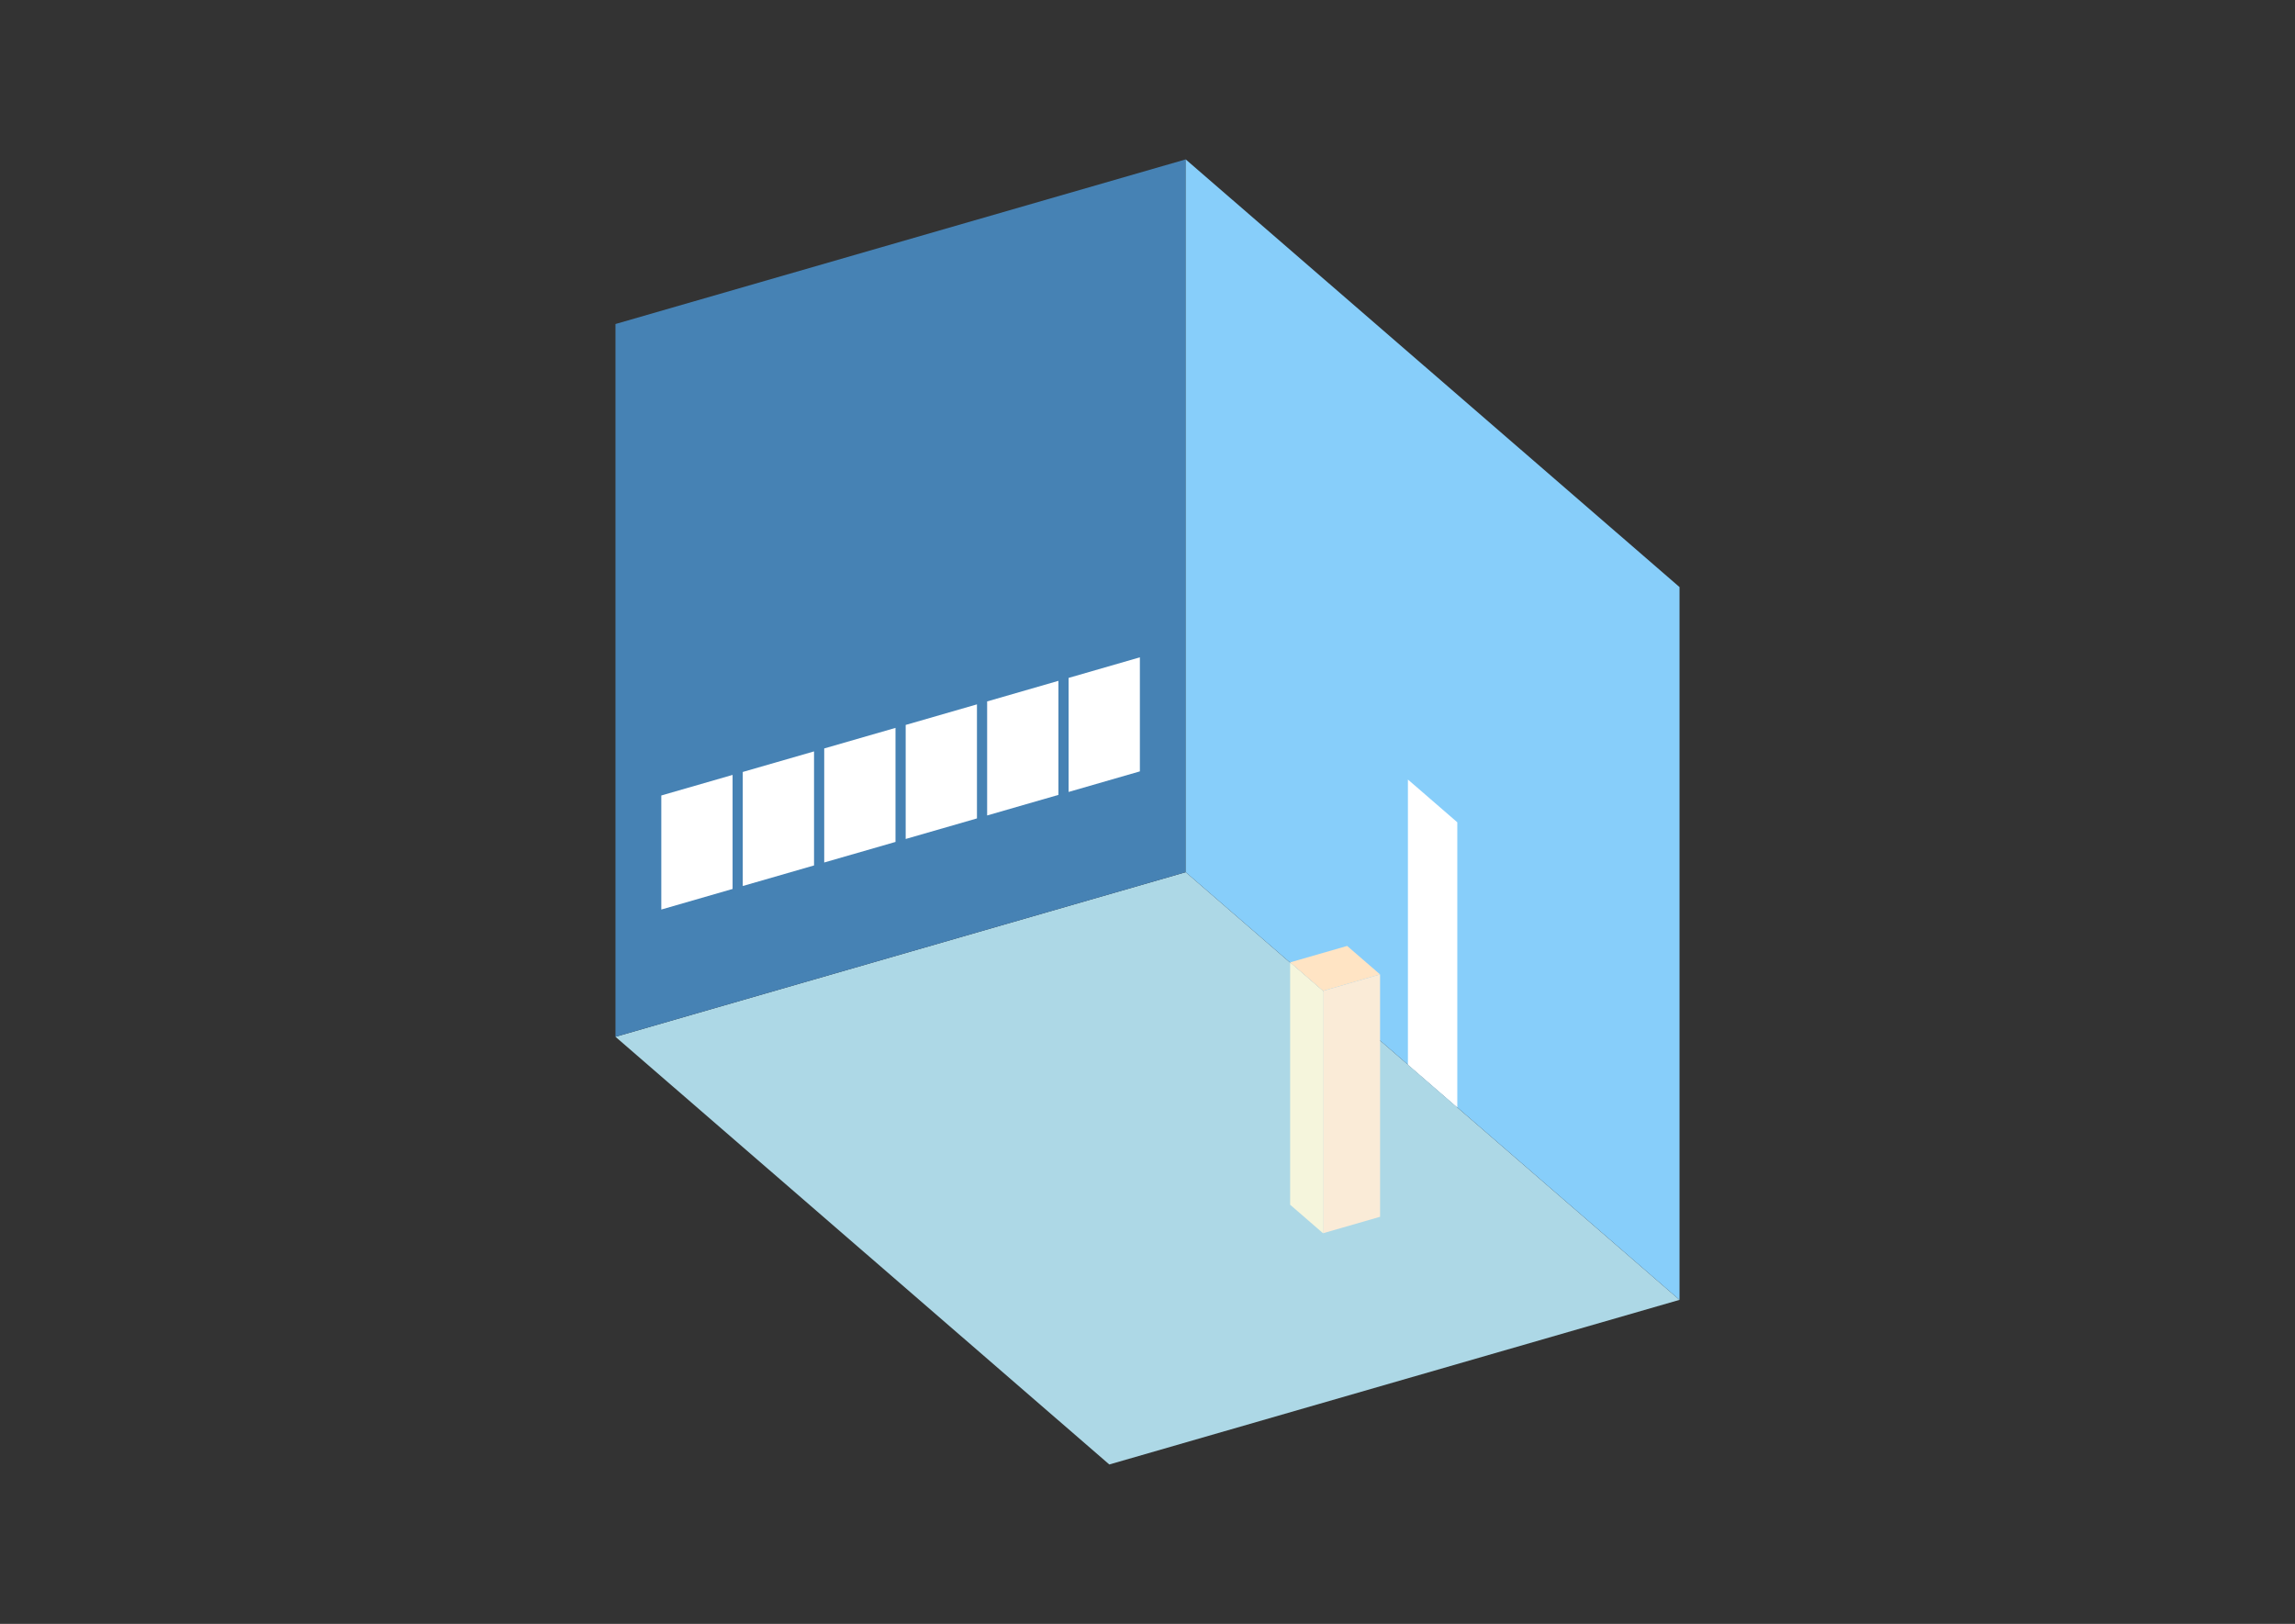 <?xml version="1.0" encoding="UTF-8"?>
<svg
  xmlns="http://www.w3.org/2000/svg"
  width="848"
  height="600"
  style="background-color:white"
>
  <rect width="100%" height="100%" fill="#333333" stroke="none"/>
  <polygon fill="lightblue" points="409.886,541.105 227.42,383.084 438.114,322.262 620.58,480.283" />
  <polygon fill="steelblue" points="227.42,383.084 227.42,119.717 438.114,58.895 438.114,322.262" />
  <polygon fill="lightskyblue" points="620.58,480.283 620.58,216.916 438.114,58.895 438.114,322.262" />
  <polygon fill="white" points="538.47,409.174 538.47,303.827 520.224,288.025 520.224,393.372" />
  <polygon fill="white" points="244.351,336.058 244.351,293.919 270.688,286.317 270.688,328.455" />
  <polygon fill="white" points="274.45,327.369 274.45,285.231 300.787,277.628 300.787,319.767" />
  <polygon fill="white" points="304.549,318.68 304.549,276.542 330.886,268.939 330.886,311.078" />
  <polygon fill="white" points="334.648,309.992 334.648,267.853 360.985,260.25 360.985,302.389" />
  <polygon fill="white" points="364.747,301.303 364.747,259.164 391.084,251.561 391.084,293.7" />
  <polygon fill="white" points="394.846,292.614 394.846,250.475 421.183,242.872 421.183,285.011" />
  <polygon fill="antiquewhite" points="488.869,455.664 488.869,366.119 509.938,360.037 509.938,449.582" />
  <polygon fill="beige" points="488.869,455.664 488.869,366.119 476.704,355.585 476.704,445.13" />
  <polygon fill="bisque" points="488.869,366.119 476.704,355.585 497.774,349.503 509.938,360.037" />
</svg>
